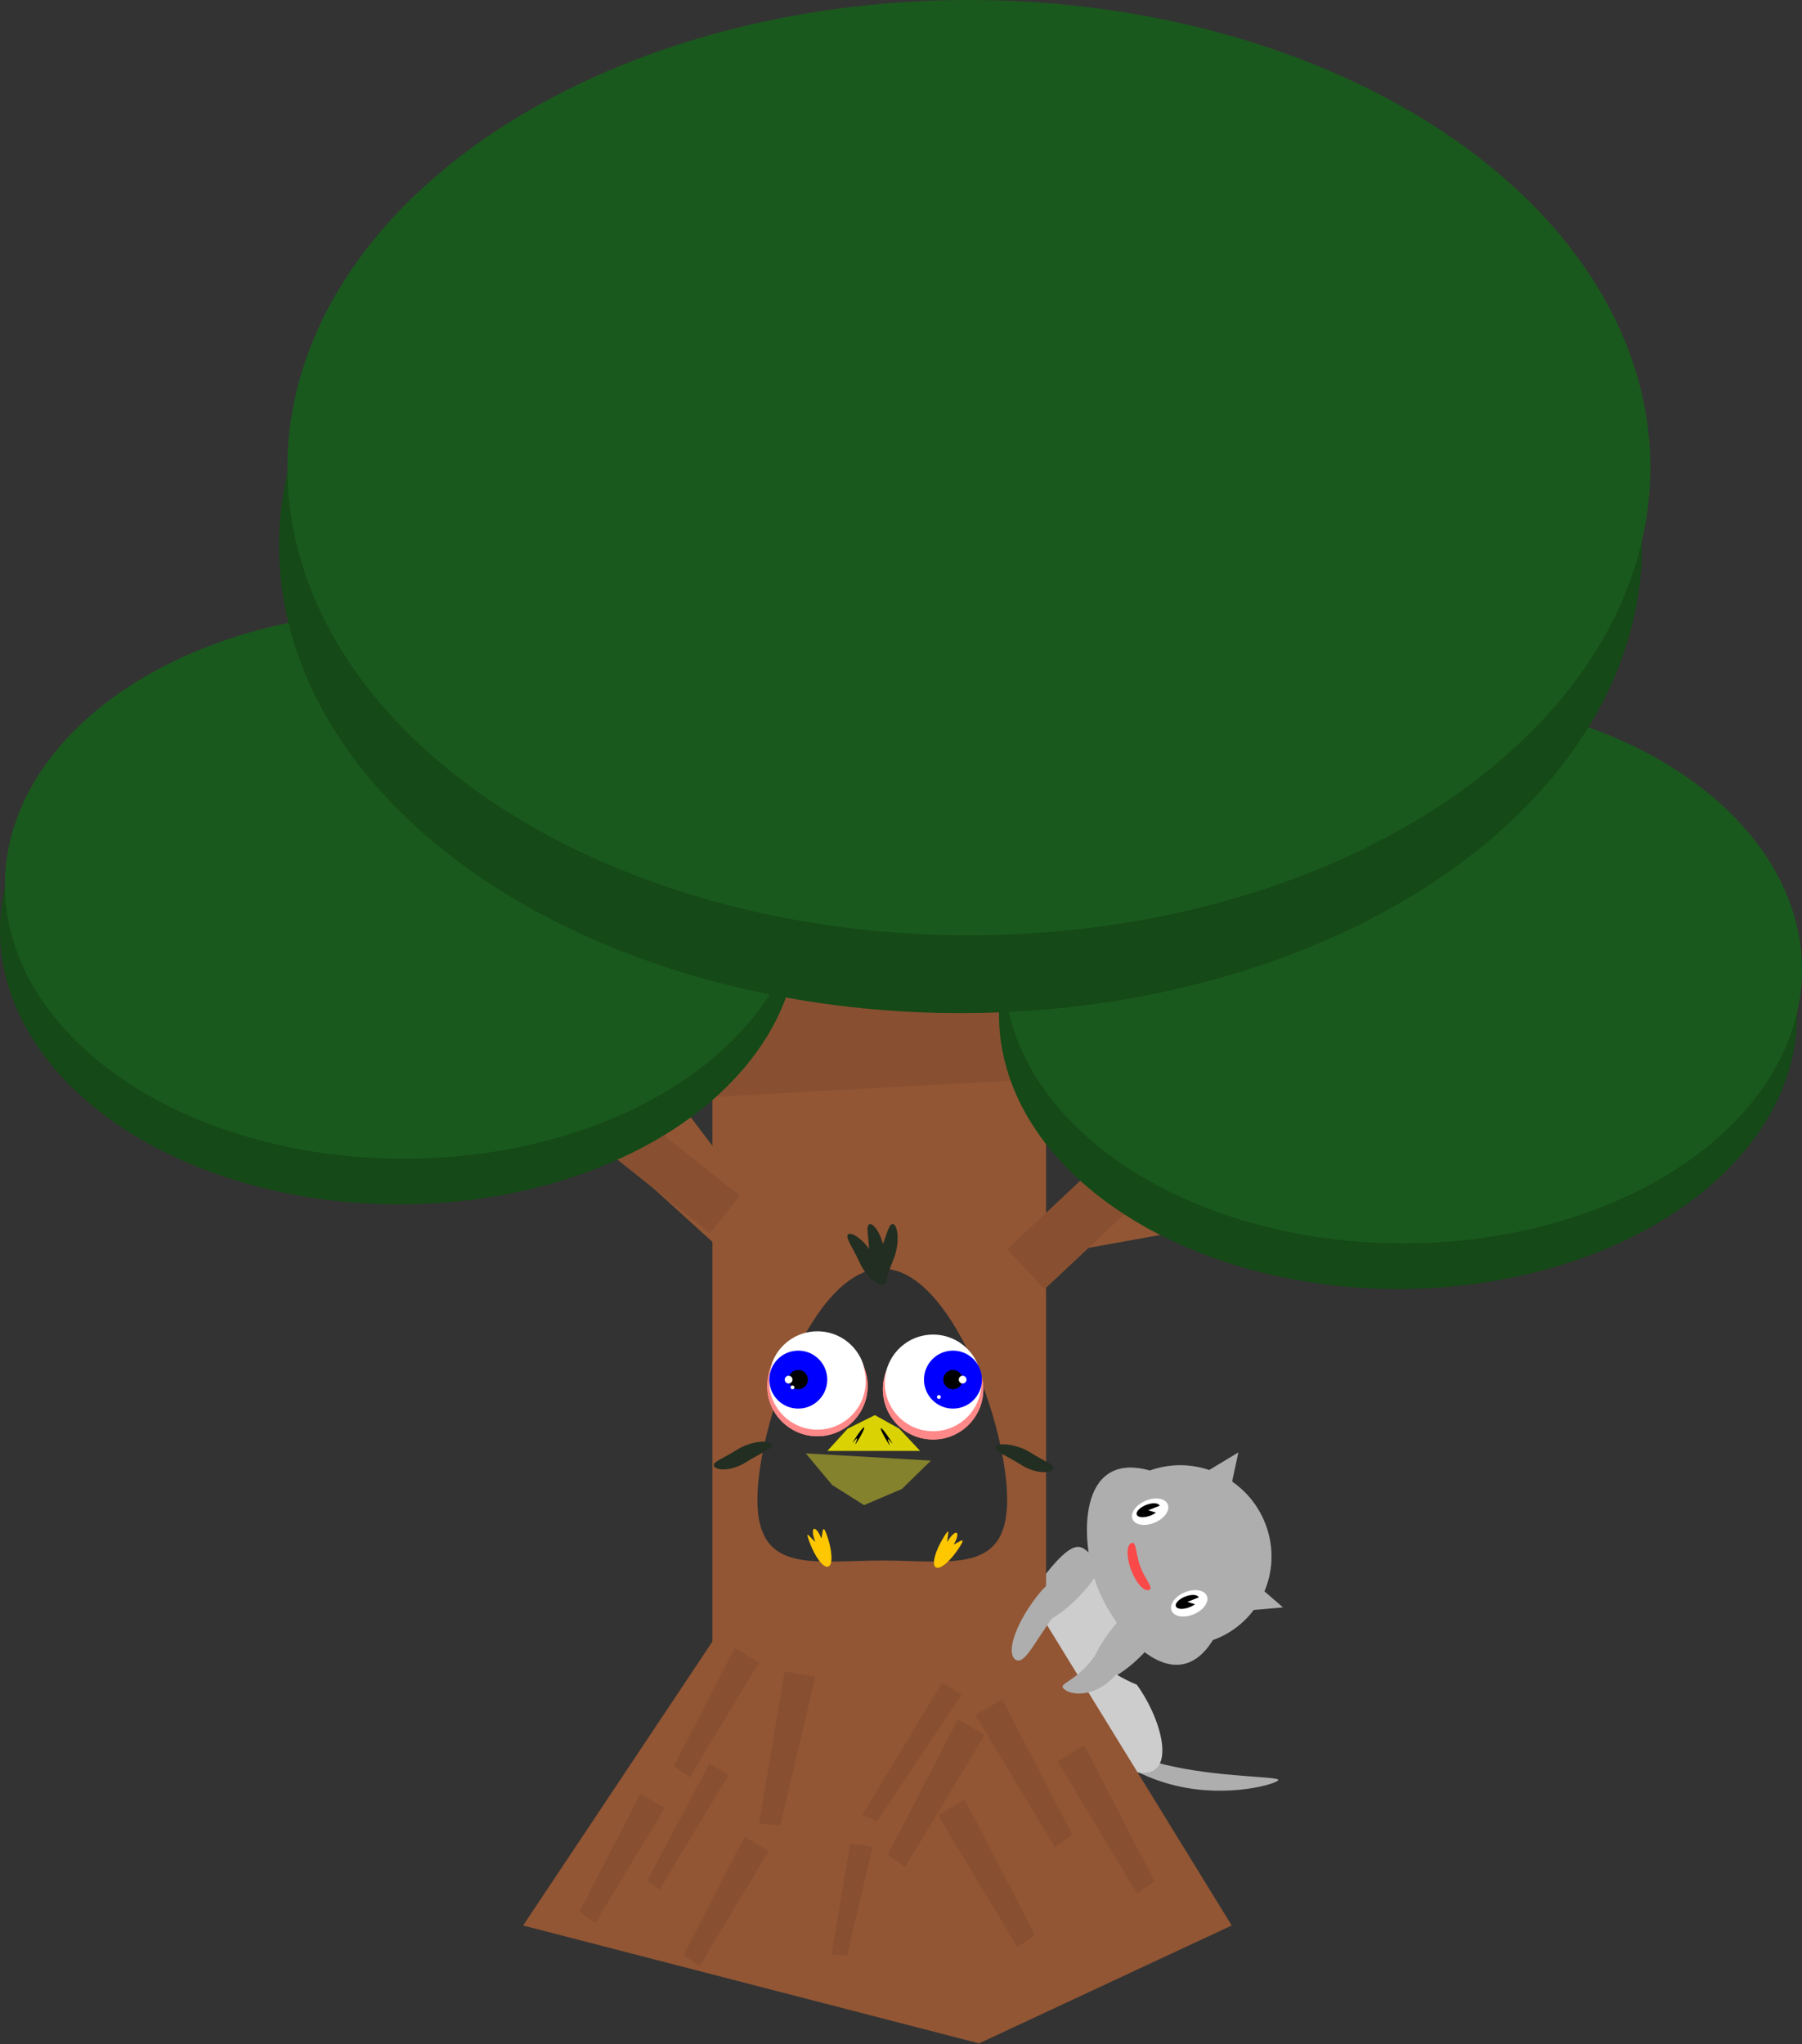 <?xml version="1.0" encoding="UTF-8" standalone="no"?>
<svg
   width="2215"
   height="2512"
   viewBox="0 0 2215 2512"
   fill="none"
   version="1.1"
   id="svg68"
   sodipodi:docname="shitbirdNtree.svg"
   inkscape:version="1.3.2 (091e20e, 2023-11-25, custom)"
   xmlns:inkscape="http://www.inkscape.org/namespaces/inkscape"
   xmlns:sodipodi="http://sodipodi.sourceforge.net/DTD/sodipodi-0.dtd"
   xmlns="http://www.w3.org/2000/svg"
   xmlns:svg="http://www.w3.org/2000/svg">
  <rect x="0" y="0" width="2215" height="2512" fill="#333333" stroke="none"/>
  <sodipodi:namedview
     id="namedview1"
     pagecolor="#ffffff"
     bordercolor="#000000"
     borderopacity="0.25"
     inkscape:showpageshadow="2"
     inkscape:pageopacity="0.0"
     inkscape:pagecheckerboard="0"
     inkscape:deskcolor="#d1d1d1"
     inkscape:zoom="1.3748047"
     inkscape:cx="1153.9821"
     inkscape:cy="1815.1669"
     inkscape:window-width="2560"
     inkscape:window-height="1417"
     inkscape:window-x="1072"
     inkscape:window-y="-8"
     inkscape:window-maximized="1"
     inkscape:current-layer="svg68" />
  <defs
     id="defs68" />
  <path
     d="M1522.2 1784.84L1508.96 1846.44L1468.33 1817.27L1522.2 1784.84Z"
     fill="#AEAEAE"
     id="path1" />
  <path
     d="M1355.53 2117.78C1311.71 2167.07 1216.32 2195.92 1243.35 2098.28C1158.9 2133.5 1175.38 2045.86 1219.19 1996.58C1289.11 1971.16 1358.49 1899.14 1393.06 1929.87C1427.64 1960.61 1367.08 2043.15 1355.53 2117.78Z"
     fill="#CECDCD"
     id="path2" />
  <path
     d="M1332.7 1955.08C1305.73 1985.42 1275.56 2002.63 1265.31 1993.51C1255.06 1984.4 1268.62 1952.42 1295.58 1922.09C1322.55 1891.75 1329.8 1900.33 1340.05 1909.44C1350.3 1918.55 1359.67 1924.75 1332.7 1955.08Z"
     fill="#AEAEAE"
     id="path3" />
  <path
     d="M1411.68 2025.29C1384.71 2055.63 1354.54 2072.84 1344.29 2063.73C1334.04 2054.62 1347.6 2022.64 1374.57 1992.3C1401.53 1961.97 1408.79 1970.54 1419.03 1979.65C1429.28 1988.76 1438.65 1994.96 1411.68 2025.29Z"
     fill="#AEAEAE"
     id="path4" />
  <path
     d="M1413.34 1807.09C1470.69 1786.49 1534.52 1816.44 1555.91 1873.97C1577.31 1931.51 1548.16 1994.85 1490.81 2015.45C1443.34 2092.09 1369.63 2006.11 1348.24 1948.57C1326.84 1891.04 1325.47 1782.29 1413.34 1807.09Z"
     fill="#D9D9D9"
     id="path5" />
  <path
     d="M1413.34 1807.09C1470.69 1786.49 1534.52 1816.44 1555.91 1873.97C1577.31 1931.51 1548.16 1994.85 1490.81 2015.45C1443.34 2092.09 1369.63 2006.11 1348.24 1948.57C1326.84 1891.04 1325.47 1782.29 1413.34 1807.09Z"
     fill="black"
     fill-opacity="0.2"
     id="path6" />
  <path
     d="M1577 1975.3L1514.04 1980.73L1528.95 1933.56L1577 1975.3Z"
     fill="#AEAEAE"
     id="path7" />
  <path
     d="M1412.35 1953.92C1406.09 1956.17 1396.21 1945.06 1390.28 1929.11C1384.35 1913.15 1384.61 1898.4 1390.87 1896.15C1397.12 1893.9 1395.68 1909.08 1401.61 1925.04C1407.54 1940.99 1418.61 1951.68 1412.35 1953.92Z"
     fill="#F94949"
     id="path8" />
  <path
     d="M1433.27 2168.89C1498.28 2184.38 1572.42 2182.82 1571.33 2187.38C1570.24 2191.95 1510.29 2209.85 1445.28 2194.37C1380.27 2178.88 1334.83 2135.88 1335.91 2131.31C1337 2126.74 1368.26 2153.41 1433.27 2168.89Z"
     fill="#AEAEAE"
     id="path9" />
  <path
     d="M1397.37 2070.25C1435.94 2123.74 1453.13 2212.85 1364.19 2164.88C1380.63 2254.66 1299.17 2219.16 1260.6 2165.67C1250.62 2092.17 1195.38 2008.81 1232.4 1982.11C1269.43 1955.41 1327.48 2042.42 1397.37 2070.25Z"
     fill="#CECDCD"
     id="path10" />
  <ellipse
     cx="725.182"
     cy="2371.593"
     transform="matrix(0.93,-0.367,0.332,0.943,0,0)"
     fill="#ffffff"
     id="circle11"
     rx="23.492"
     ry="14.572"
     style="stroke-width:1.042" />
  <path
     d="m 1473.54,1962.943 c -0.616,-1.424 -2.233,-2.405 -4.61,-2.788 -2.369,-0.383 -5.354,-0.145 -8.507,0.674 -3.145,0.812 -6.274,2.167 -8.899,3.844 -2.625,1.677 -4.594,3.592 -5.618,5.437 -1.016,1.853 -1.024,3.53 -0.024,4.786 1.008,1.256 2.969,2.014 5.578,2.159 2.617,0.145 5.746,-0.329 8.891,-1.355 3.145,-1.018 6.146,-2.535 8.523,-4.311 l -9.395,-2.856 z"
     fill="#000000"
     id="path12"
     style="stroke-width:0.783" />
  <rect
     x="875.689"
     y="1114"
     width="410.149"
     height="1081.05"
     fill="#925634"
     id="rect12" />
  <path
     d="M1096.16 1686.67L1514 2366.18L1203.45 2511.04L643 2366.18L1096.16 1686.67Z"
     fill="#925634"
     id="path13" />
  <path
     d="M1238 1843.08C1238 1934.92 1169.28 1917.72 1084.5 1917.72C999.724 1917.72 931 1934.92 931 1843.08C931 1751.24 999.724 1559 1084.5 1559C1169.28 1559 1238 1751.24 1238 1843.08Z"
     fill="#303030"
     id="path14" />
  <path
     d="M1004.75 1764.96C970.646 1764.96 943 1737.32 943 1703.21C943 1669.11 970.646 1641.46 1004.75 1641.46C1038.85 1641.46 1066.5 1669.11 1066.5 1703.21C1066.5 1737.32 1038.85 1764.96 1004.75 1764.96Z"
     fill="#FF8989"
     id="path15" />
  <path
     d="M1004.75 1754.75C971.958 1754.75 945.375 1728.17 945.375 1695.38C945.375 1662.58 971.958 1636 1004.75 1636C1037.54 1636 1064.12 1662.58 1064.12 1695.38C1064.12 1728.17 1037.54 1754.75 1004.75 1754.75Z"
     fill="white"
     id="path16" />
  <path
     d="M1004.75 1738.84C985.075 1738.84 969.125 1722.89 969.125 1703.21C969.125 1683.54 985.075 1667.59 1004.75 1667.59C1024.43 1667.59 1040.38 1683.54 1040.38 1703.21C1040.38 1722.89 1024.43 1738.84 1004.75 1738.84Z"
     fill="#0000FF"
     id="path17" />
  <path
     d="M1004.75 1715.09C998.192 1715.09 992.875 1709.77 992.875 1703.21C992.875 1696.66 998.192 1691.34 1004.75 1691.34C1011.31 1691.34 1016.62 1696.66 1016.62 1703.21C1016.62 1709.77 1011.31 1715.09 1004.75 1715.09Z"
     fill="black"
     id="path18" />
  <path
     d="M992.875 1707.96C990.252 1707.96 988.125 1705.84 988.125 1703.21C988.125 1700.59 990.252 1698.46 992.875 1698.46C995.498 1698.46 997.625 1700.59 997.625 1703.21C997.625 1705.84 995.498 1707.96 992.875 1707.96Z"
     fill="white"
     id="path19" />
  <path
     d="M997.625 1715.09C996.313 1715.09 995.25 1714.03 995.25 1712.71C995.25 1711.4 996.313 1710.34 997.625 1710.34C998.937 1710.34 1000 1711.4 1000 1712.71C1000 1714.03 998.937 1715.09 997.625 1715.09Z"
     fill="white"
     id="path20" />
  <path
     d="M1004.75 1764.96C970.646 1764.96 943 1737.32 943 1703.21C943 1669.11 970.646 1641.46 1004.75 1641.46C1038.85 1641.46 1066.5 1669.11 1066.5 1703.21C1066.5 1737.32 1038.85 1764.96 1004.75 1764.96Z"
     fill="#FF8989"
     id="path21" />
  <path
     d="m 1004.75,1756.864 c -32.792,0 -59.375,-26.58 -59.375,-59.37 0,-32.8 26.583,-59.38 59.375,-59.38 32.79,0 59.37,26.58 59.37,59.38 0,32.79 -26.58,59.37 -59.37,59.37 z"
     fill="#ffffff"
     id="path22" />
  <path
     d="m 981.219,1731 c -19.675,0 -35.625,-15.95 -35.625,-35.63 0,-19.67 15.95,-35.62 35.625,-35.62 19.68,0 35.63,15.95 35.63,35.62 0,19.68 -15.95,35.63 -35.63,35.63 z"
     fill="#0000ff"
     id="path23" />
  <path
     d="m 981.219,1707.25 c -6.558,0 -11.875,-5.32 -11.875,-11.88 0,-6.55 5.317,-11.87 11.875,-11.87 6.56,0 11.87,5.32 11.87,11.87 0,6.56 -5.31,11.88 -11.87,11.88 z"
     fill="#000000"
     id="path24" />
  <path
     d="m 969.344,1700.12 c -2.623,0 -4.75,-2.12 -4.75,-4.75 0,-2.62 2.127,-4.75 4.75,-4.75 2.623,0 4.75,2.13 4.75,4.75 0,2.63 -2.127,4.75 -4.75,4.75 z"
     fill="#ffffff"
     id="path25" />
  <path
     d="m 974.094,1707.25 c -1.312,0 -2.375,-1.06 -2.375,-2.38 0,-1.31 1.063,-2.37 2.375,-2.37 1.312,0 2.375,1.06 2.375,2.37 0,1.32 -1.063,2.38 -2.375,2.38 z"
     fill="#ffffff"
     id="path26" />
  <path
     d="M1146.94 1769C1181.04 1769 1208.69 1741.35 1208.69 1707.25C1208.69 1673.15 1181.04 1645.5 1146.94 1645.5C1112.84 1645.5 1085.19 1673.15 1085.19 1707.25C1085.19 1741.35 1112.84 1769 1146.94 1769Z"
     fill="#FF8989"
     id="path27" />
  <path
     d="M1146.94 1742.88C1166.62 1742.88 1182.57 1726.93 1182.57 1707.25C1182.57 1687.57 1166.62 1671.62 1146.94 1671.62C1127.27 1671.62 1111.32 1687.57 1111.32 1707.25C1111.32 1726.93 1127.27 1742.88 1146.94 1742.88Z"
     fill="#0000FF"
     id="path28" />
  <path
     d="M1146.94 1719.13C1153.5 1719.13 1158.82 1713.81 1158.82 1707.25C1158.82 1700.69 1153.5 1695.38 1146.94 1695.38C1140.38 1695.38 1135.07 1700.69 1135.07 1707.25C1135.07 1713.81 1140.38 1719.13 1146.94 1719.13Z"
     fill="black"
     id="path29" />
  <path
     d="M1158.82 1712C1161.44 1712 1163.57 1709.87 1163.57 1707.25C1163.57 1704.63 1161.44 1702.5 1158.82 1702.5C1156.19 1702.5 1154.07 1704.63 1154.07 1707.25C1154.07 1709.87 1156.19 1712 1158.82 1712Z"
     fill="white"
     id="path30" />
  <path
     d="M1154.07 1719.12C1155.38 1719.12 1156.44 1718.06 1156.44 1716.75C1156.44 1715.44 1155.38 1714.38 1154.07 1714.38C1152.75 1714.38 1151.69 1715.44 1151.69 1716.75C1151.69 1718.06 1152.75 1719.12 1154.07 1719.12Z"
     fill="white"
     id="path31" />
  <path
     d="M1146.94 1769C1181.04 1769 1208.69 1741.35 1208.69 1707.25C1208.69 1673.15 1181.04 1645.5 1146.94 1645.5C1112.84 1645.5 1085.19 1673.15 1085.19 1707.25C1085.19 1741.35 1112.84 1769 1146.94 1769Z"
     fill="#FF8989"
     id="path32" />
  <path
     d="M1146.94 1758.78C1179.73 1758.78 1206.32 1732.2 1206.32 1699.41C1206.32 1666.62 1179.73 1640.03 1146.94 1640.03C1114.15 1640.03 1087.57 1666.62 1087.57 1699.41C1087.57 1732.2 1114.15 1758.78 1146.94 1758.78Z"
     fill="white"
     id="path33" />
  <path
     d="m 1171.377,1731 c 19.68,0 35.63,-15.95 35.63,-35.63 0,-19.68 -15.95,-35.63 -35.63,-35.63 -19.67,0 -35.62,15.95 -35.62,35.63 0,19.68 15.95,35.63 35.62,35.63 z"
     fill="#0000ff"
     id="path34" />
  <path
     d="m 1171.377,1707.25 c 6.56,0 11.88,-5.32 11.88,-11.88 0,-6.56 -5.32,-11.87 -11.88,-11.87 -6.56,0 -11.87,5.31 -11.87,11.87 0,6.56 5.31,11.88 11.87,11.88 z"
     fill="#000000"
     id="path35" />
  <path
     d="m 1183.257,1700.12 c 2.62,0 4.75,-2.13 4.75,-4.75 0,-2.62 -2.13,-4.75 -4.75,-4.75 -2.63,0 -4.75,2.13 -4.75,4.75 0,2.62 2.12,4.75 4.75,4.75 z"
     fill="#ffffff"
     id="path36" />
  <path
     d="M1154.07 1719.12C1155.38 1719.12 1156.44 1718.06 1156.44 1716.75C1156.44 1715.44 1155.38 1714.38 1154.07 1714.38C1152.75 1714.38 1151.69 1715.44 1151.69 1716.75C1151.69 1718.06 1152.75 1719.12 1154.07 1719.12Z"
     fill="white"
     id="path37" />
  <path
     d="M1041.93 1755.66L1075.39 1739L1105.43 1755.66L1131 1783H1017L1041.93 1755.66Z"
     fill="#DAD202"
     id="path38" />
  <path
     d="M1053.46 1767.67C1054.47 1768.3 1048.13 1780.55 1053.78 1771.56C1059.42 1762.57 1063.19 1754.77 1062.18 1754.14C1061.18 1753.51 1055.79 1760.29 1050.14 1769.28C1044.49 1778.27 1052.46 1767.04 1053.46 1767.67Z"
     fill="black"
     id="path39" />
  <path
     d="M1091.54 1768.67C1090.53 1769.3 1096.87 1781.55 1091.22 1772.56C1085.58 1763.57 1081.81 1755.77 1082.82 1755.14C1083.82 1754.51 1089.21 1761.29 1094.86 1770.28C1100.51 1779.27 1092.54 1768.04 1091.54 1768.67Z"
     fill="black"
     id="path40" />
  <path
     fill-rule="evenodd"
     clip-rule="evenodd"
     d="M1164.5 1894.87C1164.79 1894.34 1165.09 1893.8 1165.41 1893.26C1169.21 1886.79 1173.91 1882.5 1175.89 1883.66C1177.87 1884.83 1176.39 1891.02 1172.59 1897.48C1172.47 1897.68 1172.36 1897.87 1172.24 1898.06C1173.91 1897.31 1175.66 1896.32 1177.27 1895.43C1182.57 1892.46 1186.23 1890.41 1179.94 1900.43C1168.92 1917.97 1155.63 1929.45 1150.26 1926.07C1144.88 1922.69 1149.45 1905.74 1160.46 1888.2C1166.45 1878.65 1166 1881.68 1165.21 1886.96C1164.83 1889.46 1164.39 1892.45 1164.5 1894.87Z"
     fill="#FFC700"
     id="path41" />
  <path
     fill-rule="evenodd"
     clip-rule="evenodd"
     d="M1002.31 1894.7C1002.06 1894.15 1001.83 1893.58 1001.6 1892.99C998.856 1886.01 998.37 1879.67 1000.51 1878.83C1002.65 1877.98 1006.61 1882.96 1009.35 1889.95C1009.44 1890.16 1009.52 1890.37 1009.6 1890.58C1010.03 1888.8 1010.34 1886.81 1010.62 1885C1011.56 1878.99 1012.2 1874.84 1016.21 1885.98C1023.22 1905.47 1024.05 1923.01 1018.08 1925.16C1012.1 1927.31 1001.57 1913.25 994.565 1893.77C990.751 1883.16 992.852 1885.38 996.522 1889.27C998.254 1891.1 1000.33 1893.3 1002.31 1894.7Z"
     fill="#FFC700"
     id="path42" />
  <path
     d="M1294.5 1805.5C1291.08 1810.85 1272.44 1811.16 1255 1800C1237.56 1788.84 1220.49 1783.13 1223.91 1777.79C1227.34 1772.44 1250.06 1774.34 1267.5 1785.5C1284.94 1796.66 1297.92 1800.15 1294.5 1805.5Z"
     fill="#222E21"
     id="path43" />
  <path
     d="M1086.69 1578.13C1080.34 1578.34 1069.52 1563.16 1068.84 1542.46C1068.16 1521.76 1063.2 1504.47 1069.54 1504.26C1075.89 1504.05 1087.19 1523.85 1087.87 1544.55C1088.55 1565.25 1093.03 1577.92 1086.69 1578.13Z"
     fill="#222E21"
     id="path44" />
  <path
     d="M877.924 1802.11C881.348 1807.46 899.98 1807.77 917.424 1796.61C934.869 1785.44 951.933 1779.74 948.51 1774.39C945.086 1769.04 922.369 1770.94 904.924 1782.11C887.48 1793.27 874.501 1796.76 877.924 1802.11Z"
     fill="#222E21"
     id="path45" />
  <path
     d="M1087.02 1578.33C1081.22 1580.93 1065.46 1570.99 1056.98 1552.1C1048.5 1533.2 1037.34 1519.09 1043.14 1516.48C1048.93 1513.88 1066.9 1527.91 1075.38 1546.81C1083.86 1565.7 1092.81 1575.73 1087.02 1578.33Z"
     fill="#222E21"
     id="path46" />
  <path
     d="M1082.7 1578.56C1076.85 1576.08 1073.44 1557.76 1081.54 1538.7C1089.64 1519.64 1092.42 1501.86 1098.27 1504.34C1104.11 1506.83 1106.02 1529.55 1097.92 1548.61C1089.82 1567.67 1088.54 1581.05 1082.7 1578.56Z"
     fill="#222E21"
     id="path47" />
  <path
     d="M1108.55 1829.77L1062.08 1849.6L1022.82 1824.82L990.425 1786L1144.33 1794.89L1108.55 1829.77Z"
     fill="#85822E"
     id="path48" />
  <rect
     x="1397.41"
     y="950"
     width="132.61"
     height="349.529"
     transform="rotate(40.158 1397.41 950)"
     fill="#79472A"
     id="rect48" />
  <rect
     x="1837.34"
     y="1297"
     width="67.208"
     height="177.145"
     transform="rotate(79.784 1837.34 1297)"
     fill="#79472A"
     id="rect49" />
  <path
     d="M628 1301.22L733.598 1221L945.026 1499.33L891 1540L628 1301.22Z"
     fill="#925634"
     id="path49" />
  <rect
     x="1494.34"
     y="1437"
     width="67.208"
     height="177.145"
     transform="rotate(79.784 1494.34 1437)"
     fill="#925634"
     id="rect50" />
  <rect
     width="205.383"
     height="411.461"
     transform="matrix(0.054 0.999 0.999 -0.054 842 1144)"
     fill="#885031"
     id="rect51" />
  <rect
     width="67.208"
     height="177.145"
     transform="matrix(0.684 0.729 0.729 -0.684 1238 1535.25)"
     fill="#885031"
     id="rect52" />
  <rect
     width="59.035"
     height="307.417"
     transform="matrix(-0.623 0.783 0.783 0.623 668.806 1277.9)"
     fill="#885031"
     id="rect53" />
  <path
     d="M1376.14 2052.38C1351.95 2084.98 1319.97 2084.7 1308.98 2076.5C1297.99 2068.31 1319.95 2069.56 1344.14 2036.96C1368.33 2004.36 1368.49 1998.02 1379.48 2006.21C1390.47 2014.41 1400.33 2019.78 1376.14 2052.38Z"
     fill="#AEAEAE"
     id="path53" />
  <path
     d="M1295.14 1986.07C1270.94 2018.67 1258.89 2047.4 1247.9 2039.2C1236.91 2031 1247.61 1997.93 1271.81 1965.33C1296 1932.73 1303.96 1940.65 1314.95 1948.85C1325.94 1957.04 1319.33 1953.47 1295.14 1986.07Z"
     fill="#AEAEAE"
     id="path54" />
  <ellipse
     cx="1718.5"
     cy="1247.5"
     rx="490.5"
     ry="336.5"
     fill="#154917"
     id="ellipse54" />
  <ellipse
     cx="490.5"
     cy="1143.5"
     rx="490.5"
     ry="336.5"
     fill="#154917"
     id="ellipse55" />
  <ellipse
     cx="1724.5"
     cy="1191.5"
     rx="490.5"
     ry="336.5"
     fill="#1A591D"
     id="ellipse56" />
  <ellipse
     cx="496.5"
     cy="1087.5"
     rx="490.5"
     ry="336.5"
     fill="#1A591D"
     id="ellipse57" />
  <path
     d="M1182.12 2082.67L1157.75 2068L1060 2230.33L1077.87 2238.5L1182.12 2082.67Z"
     fill="#885031"
     id="path57" />
  <path
     d="M1177.53 2112.46L1210.33 2132.21L1112.58 2294.54L1091.21 2279.08L1177.53 2112.46Z"
     fill="#885031"
     id="path58" />
  <path
     d="M787.112 2204L816.917 2221.95L731.805 2363.29L712.344 2349.32L787.112 2204Z"
     fill="#885031"
     id="path59" />
  <path
     d="M903.112 2025L932.917 2042.95L847.805 2184.29L828.344 2170.32L903.112 2025Z"
     fill="#885031"
     id="path60" />
  <path
     d="M872.112 2167L895.683 2181.19L810.571 2322.53L795.388 2311.14L872.112 2167Z"
     fill="#885031"
     id="path61" />
  <path
     d="M915.112 2257L944.917 2274.95L859.805 2416.29L840.344 2402.32L915.112 2257Z"
     fill="#885031"
     id="path62" />
  <path
     d="M1332.8 2145L1300 2164.75L1397.75 2327.08L1419.12 2311.63L1332.8 2145Z"
     fill="#885031"
     id="path63" />
  <path
     d="M1231.8 2088L1199 2107.75L1296.75 2270.08L1318.12 2254.63L1231.8 2088Z"
     fill="#885031"
     id="path64" />
  <path
     d="M1185.8 2211L1153 2230.75L1250.75 2393.08L1272.12 2377.63L1185.8 2211Z"
     fill="#885031"
     id="path65" />
  <path
     d="M1002.18 2060.35L964.413 2054L933 2240.86L959.285 2243.04L1002.18 2060.35Z"
     fill="#885031"
     id="path66" />
  <path
     d="M1072.67 2269.65L1045.01 2265L1022 2401.87L1041.25 2403.46L1072.67 2269.65Z"
     fill="#885031"
     id="path67" />
  <ellipse
     cx="1180.69"
     cy="670.319"
     rx="837.685"
     ry="574.681"
     fill="#154917"
     id="ellipse67" />
  <ellipse
     cx="1190.93"
     cy="574.681"
     rx="837.685"
     ry="574.681"
     fill="#1A591D"
     id="ellipse68" />
  <ellipse
     cx="717.248"
     cy="2249.129"
     transform="matrix(0.93,-0.367,0.332,0.943,0,0)"
     fill="#ffffff"
     id="ellipse1"
     rx="23.492"
     ry="14.572"
     style="stroke-width:1.042" />
  <path
     d="m 1425.519,1850.335 c -0.616,-1.424 -2.233,-2.405 -4.61,-2.788 -2.369,-0.383 -5.354,-0.145 -8.507,0.674 -3.145,0.812 -6.274,2.167 -8.899,3.844 -2.625,1.677 -4.594,3.592 -5.618,5.437 -1.016,1.853 -1.024,3.53 -0.024,4.786 1.008,1.256 2.969,2.014 5.578,2.159 2.617,0.145 5.746,-0.329 8.891,-1.355 3.145,-1.018 6.146,-2.535 8.523,-4.311 l -9.395,-2.856 z"
     fill="#000000"
     id="path11"
     style="stroke-width:0.783" />
</svg>
